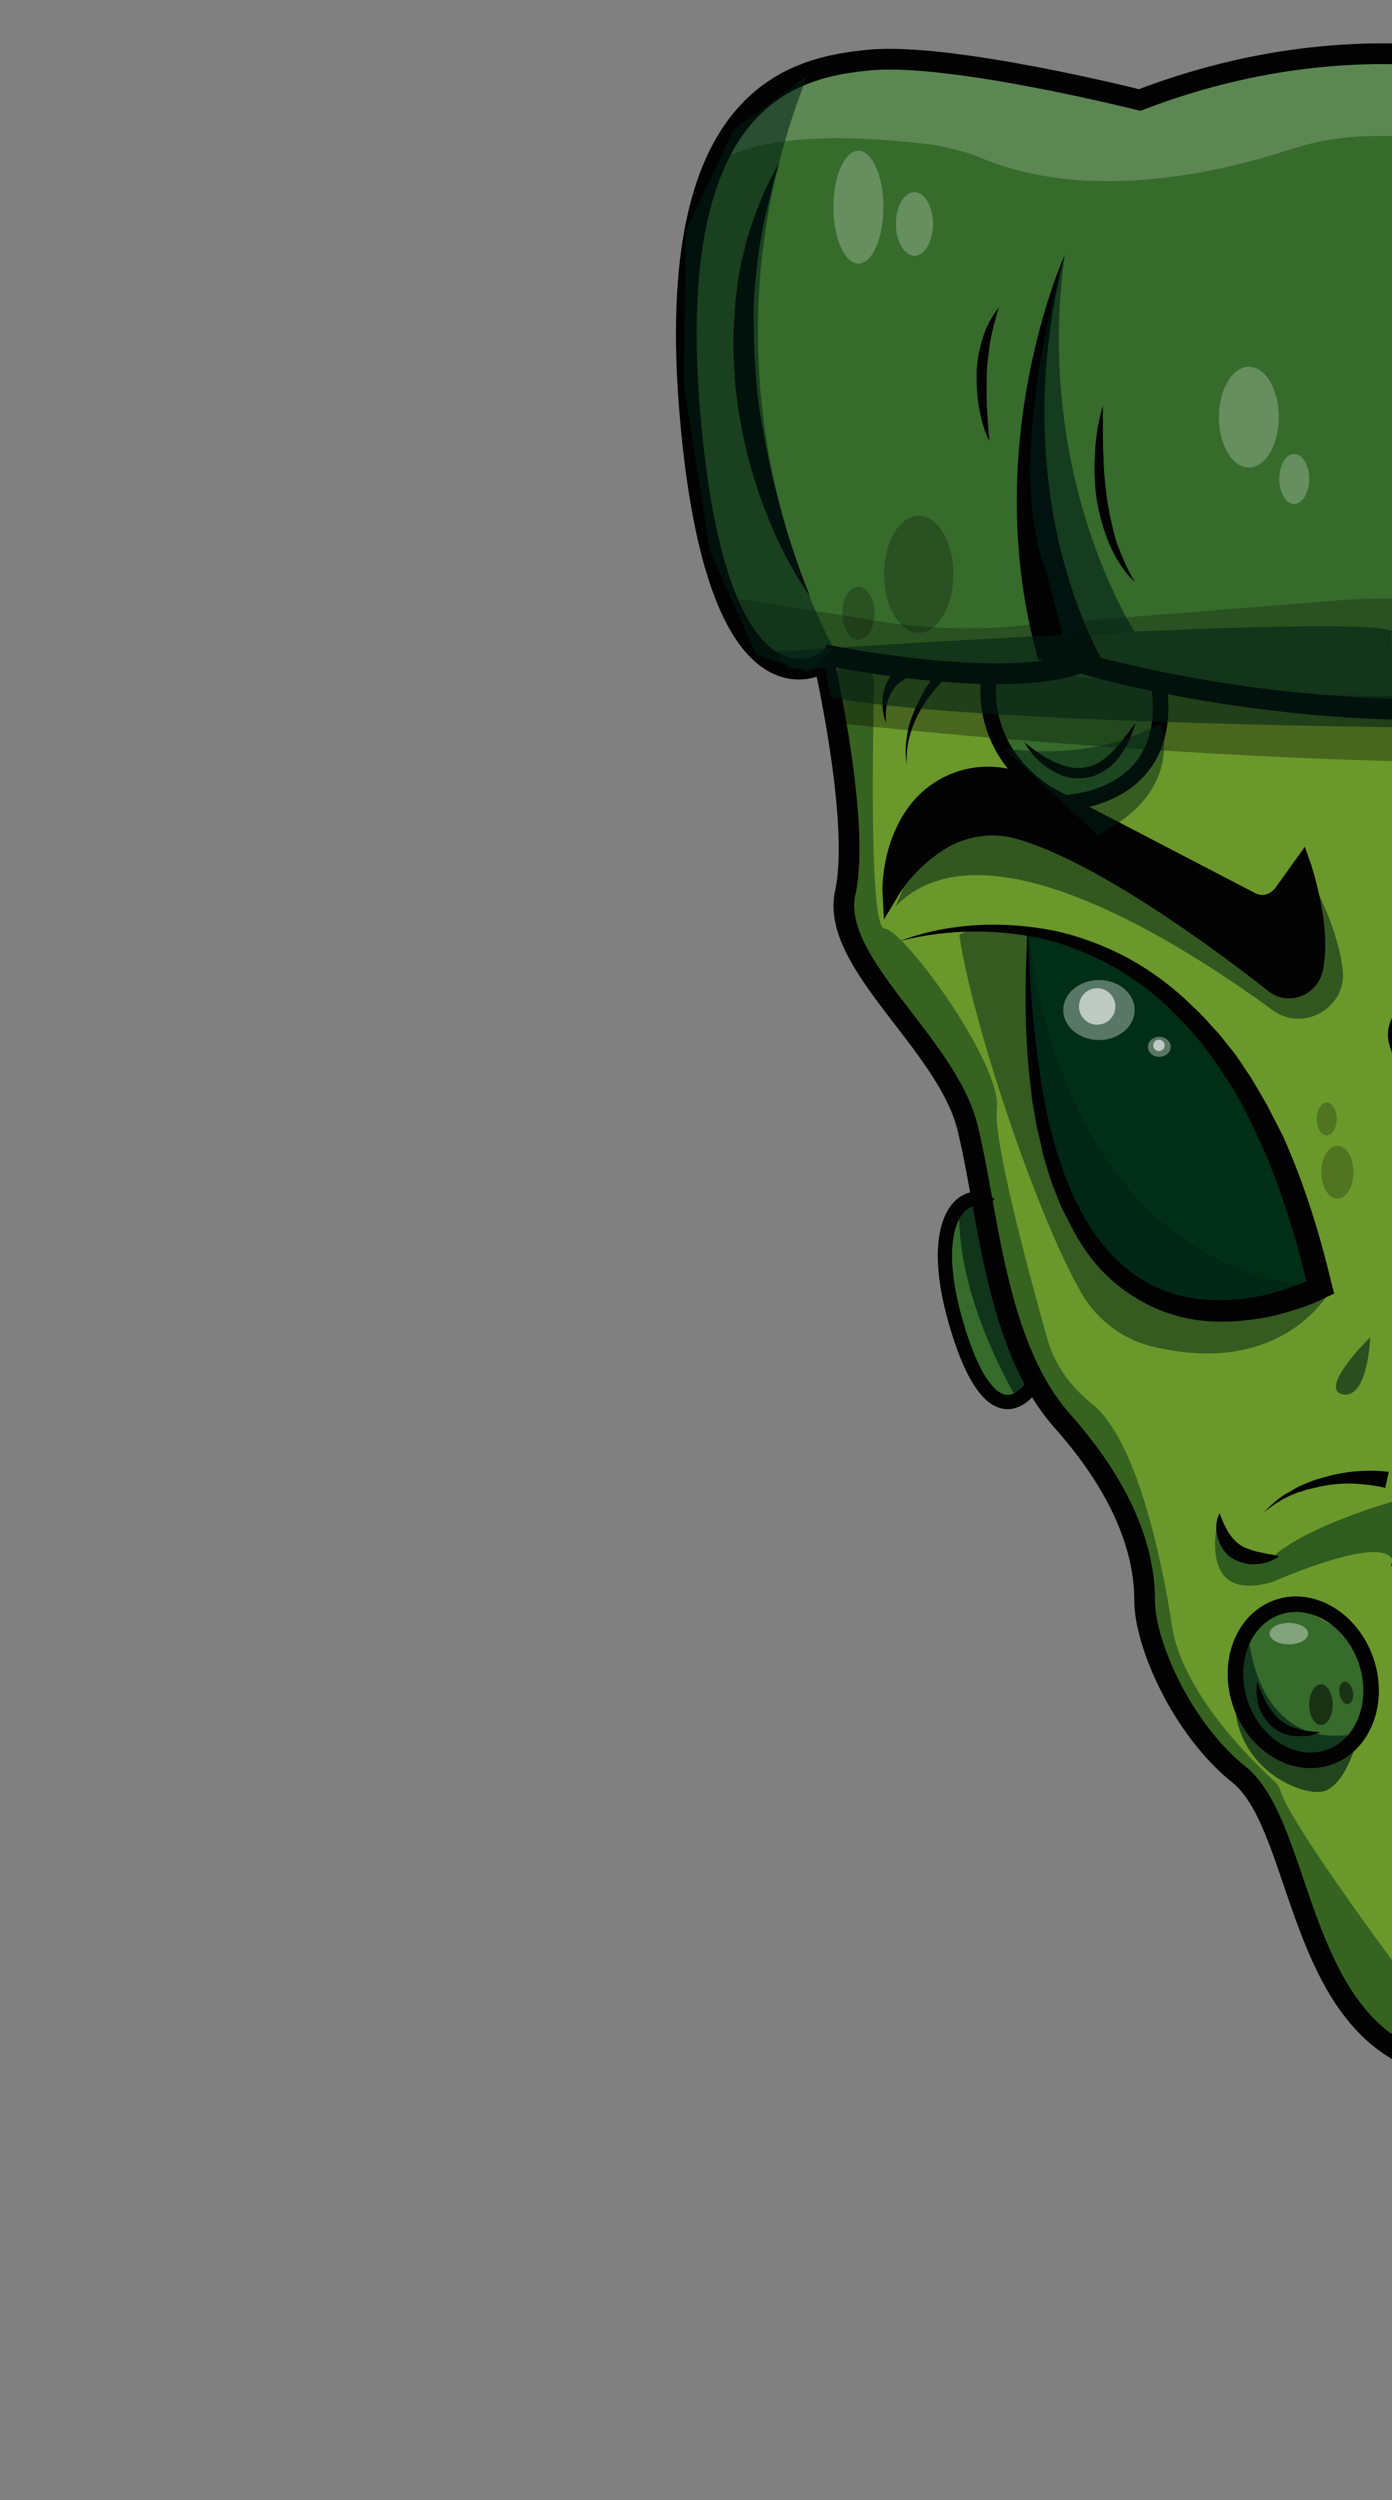 <?xml version="1.0" encoding="utf-8"?>
<!-- Generator: Adobe Illustrator 24.1.1, SVG Export Plug-In . SVG Version: 6.00 Build 0)  -->
<svg version="1.1" id="Capa_1" xmlns="http://www.w3.org/2000/svg" xmlns:xlink="http://www.w3.org/1999/xlink" x="0px" y="0px"
	 viewBox="0 0 390 700" style="enable-background:new 0 0 390 700;" xml:space="preserve">
<rect x="0" y="0" width="390" height="700" fill="#808080" stroke="none"/>
<style type="text/css">
	.Sombra_x0020_paralela{fill:none;}
	.Resplandor_x0020_externo_x0020_5_x0020_pt_x002E_{fill:none;}
	.Neón_x0020_azul{fill:none;stroke:#8AACDA;stroke-width:7;stroke-linecap:round;stroke-linejoin:round;}
	.Resalte_x0020_cromado{fill:url(#SVGID_1_);stroke:#FFFFFF;stroke-width:0.363;stroke-miterlimit:1;}
	.A_x0020_todo_x0020_ritmo_GS{fill:#FFDD00;}
	.Alyssa_GS{fill:#A6D0E4;}
	.st0{fill:#6B982B;}
	.st1{fill:#366B2B;}
	.st2{fill:#002E16;}
	.st3{opacity:0.49;fill:#002E16;enable-background:new    ;}
	.st4{opacity:0.56;fill:#002E16;enable-background:new    ;}
	.st5{opacity:0.5;fill:#001F16;enable-background:new    ;}
	.st6{opacity:0.53;fill:#001F16;enable-background:new    ;}
	.st7{opacity:0.68;fill:#001F16;enable-background:new    ;}
	.st8{opacity:0.71;fill:#001F16;enable-background:new    ;}
	.st9{fill:#FFB400;}
	.st10{fill:#751E1E;}
	.st11{fill:#407710;}
	.st12{fill:#B11A00;}
	.st13{fill:#FFFFFF;}
	.st14{opacity:0.24;fill:#FFFFFF;enable-background:new    ;}
	.st15{opacity:0.74;fill:#430000;enable-background:new    ;}
	.st16{fill:#430000;}
	.st17{fill:#606060;}
	.st18{opacity:0.33;enable-background:new    ;}
	.st19{opacity:0.44;fill:#6A0000;enable-background:new    ;}
	.st20{opacity:0.35;fill:#FFFFFF;enable-background:new    ;}
	.st21{opacity:0.61;fill:#FFFFFF;enable-background:new    ;}
	.st22{opacity:0.19;fill:#FFFFFF;enable-background:new    ;}
	.st23{opacity:0.24;enable-background:new    ;}
	.st24{opacity:0.26;enable-background:new    ;}
	.st25{opacity:0.28;enable-background:new    ;}
	.st26{opacity:0.39;fill:#6A0000;enable-background:new    ;}
	.st27{opacity:0.42;fill:#6A0000;enable-background:new    ;}
	.st28{opacity:0.47;fill:#6A0000;enable-background:new    ;}
	.st29{opacity:0.43;fill:#6A0000;enable-background:new    ;}
	.st30{opacity:0.42;enable-background:new    ;}
	.st31{opacity:0.25;enable-background:new    ;}
	.st32{opacity:0.35;fill:#6A0000;enable-background:new    ;}
	.st33{opacity:0.44;}
	.st34{fill:#6A0000;}
	.st35{fill:#520000;}
	.st36{fill:#020202;}
	.st37{fill:none;stroke:#020202;stroke-width:2.902;stroke-miterlimit:10;}
	.st38{fill:none;stroke:#020202;stroke-width:5.804;stroke-miterlimit:10;}
	.st39{fill:none;stroke:#020202;stroke-width:4.353;stroke-miterlimit:9.999;}
	.st40{fill:none;stroke:#020202;stroke-width:4.353;stroke-miterlimit:10;}
	.st41{fill:none;stroke:#020202;stroke-width:3.995;stroke-miterlimit:10;}
	.st42{fill:#020202;stroke:#020202;stroke-width:4.503;stroke-miterlimit:10;}
	.st43{fill:none;stroke:#020202;stroke-width:4.503;stroke-miterlimit:10;}
	.st44{fill:none;stroke:#020202;stroke-width:4.894;stroke-miterlimit:10;}
	.st45{opacity:0.54;fill:#001F16;enable-background:new    ;}
	.st46{opacity:0.61;fill:#001F16;enable-background:new    ;}
	.st47{opacity:0.49;fill:#001F16;enable-background:new    ;}
	.st48{opacity:0.6;fill:#001F16;enable-background:new    ;}
	.st49{opacity:0.53;enable-background:new    ;}
	.st50{opacity:0.38;fill:#FFFFFF;enable-background:new    ;}
</style>
<linearGradient id="SVGID_1_" gradientUnits="userSpaceOnUse" x1="0" y1="0" x2="6.123234e-17" y2="-1">
	<stop  offset="0" style="stop-color:#656565"/>
	<stop  offset="0.618" style="stop-color:#1B1B1B"/>
	<stop  offset="0.629" style="stop-color:#545454"/>
	<stop  offset="0.983" style="stop-color:#3E3E3E"/>
</linearGradient>
<g id="Capa_1_1_">
	<g>
		<path class="st0" d="M390.3,573.3V171.1H230.8l4.4,38.2c0,0,5.5,36.9,1.2,44.7c-4.4,7.8,29.6,45.9,31.1,51.1
			c1.6,5.2,11.5,34.7,10.9,48.3c-0.4,13.6,13.2,39.6,34.5,66.7c0,0,9.7,26,9.9,40.3c0,14.4,31.2,44.1,31.2,44.1l21.2,52.7
			L390.3,573.3z"/>
		<path class="st1" d="M392.2,15.1c0,0-47.5,1.3-72.8,12.9c-25.4,11.6-1.3-1.6-1.3-1.6S244.3,9,227,20.2s-30.8,13.2-34.7,67.8
			c-3.9,54.4,13.3,90.7,26.8,98.8l19.4-2c0,0,51.8,8.6,64.1,0.9l25.2,5.9l42.1,5.8l24.7,2.5"/>
		<polyline class="st1" points="274.9,190.8 302.5,182.5 325.1,191 325.1,209.2 310.8,221.6 297.8,224.6 281.2,209.5 		"/>
		<path class="st1" d="M289.9,387c0,0-11.9-36.1-14.8-51.4c0,0-14.7,2.6-10,21.5C269.7,376.1,277.2,403.8,289.9,387z"/>
		<polyline class="st1" points="361.1,491.9 372.1,492.2 380.7,485.4 383.9,471.3 379,458.3 361.1,448.2 352.3,453.8 346.3,466.4 
			348.9,480.5 		"/>
		<path class="st2" d="M369.1,361.5c0,0-24.8,13.3-51.2-0.7s-31.8-92-29.9-100.7c0,0,41.6,5.5,64.1,53.8S369.1,361.5,369.1,361.5z"
			/>
		<path class="st1" d="M293.2,22.2c0,0-5.5,28.4-3.3,28.4s47.5,3.2,47.5,3.2l-8.6-31.6L318,26.6"/>
		<path class="st3" d="M390.3,549.2c0,0-28.7-38.5-31.6-47.9c-0.3-1-0.9-1.9-1.7-2.6c-5.7-5.2-26-24.8-28.7-43.8
			c-2.8-18.6-10-52.1-22.3-61.8c-5.8-4.6-10.4-10.7-12.5-18c-5.8-20.6-15.2-55.9-14.2-64.6c1.5-12.6-26.3-50.5-31.5-50.5
			c-4.2-0.1-3.3-51.1-2.9-68.5c0.1-3.2-2.5-5.8-5.7-5.9l0,0c-3.5-0.1-6.2,2.9-5.9,6.4l4.1,35.7c0,0.3,0,0.4,0,0.7l-0.3,29.9
			c0,1.2,0.3,2.3,1,3.2l29.7,44.7c0.4,0.6,0.7,1.3,0.9,2l8.3,38l9.7,35.7c0.1,0.7,0.4,1.3,0.9,1.9l21.5,30.5
			c0.1,0.3,0.3,0.4,0.4,0.7l7.4,14.4c0.3,0.6,0.4,1,0.6,1.6l5.4,29c0,0.3,0.1,0.6,0.1,0.9l5.5,16.3c0.3,0.7,0.6,1.3,1.2,1.9
			l13.2,15.4l10.7,11.3c0.6,0.6,1,1.2,1.2,1.9l11,28.9c0,0.1,0.1,0.3,0.3,0.6l11.9,23.9c0.3,0.6,0.7,1.2,1.2,1.6l11.2,10.7"/>
		<path class="st4" d="M390,420.5c0,0-23.9,6.7-33.5,15.5c-9.4,8.7-14.8-12.3-14.8-12.3s-7.7,25.8,14.9,19.2c0,0,31.2-13.9,33.7-5.8
			"/>
		<path class="st5" d="M322.8,377c37.3,9,50.1-16,50.1-16c-79.1-5.7-84.7-101-84.7-101c-19.4-0.3-19.4,1.9-19.4,1.9
			c3.5,24.1,21.3,77.1,33.4,98.7l0,0C306.3,368.7,313.8,374.8,322.8,377z"/>
		<path class="st6" d="M364.9,241.9c0,0,9.6,15.1,11.3,29.7c1.2,10.6-11.2,17.6-19.7,11.2c-25.2-18.4-81.1-54.4-105.6-29l10.3-23.9
			l46.3,3.8l50.9,31.9l6.7-10"/>
		<path class="st7" d="M349.9,458.5c0,0,2,32.6,30.8,26.8c0,0-2.8,13.5-9.4,16.1S335.4,491.8,349.9,458.5z"/>
		<path class="st8" d="M284.9,391.5c0,0-17.3-28-16.1-53.7l6.2-3c0,0,10.7,46.1,14.9,52.1"/>
		<path class="st9" d="M390.3,571V198.7c0,0,75.7,0.1,90.4-12.6c0,0,49.3,1.7,58.9-9.3c0,0,6.4,35.8-9,53.1s-2.2,37.3-2.2,37.3
			L495.3,321l-19.2,55.7l-0.1,22.6l-4.9,12.3l-33.4,50.2l-3.3,18.4l1.6,7.3l-5.5,19.9l-18.9,36.7L388.4,572"/>
		<path class="st10" d="M390.3,15.1v184.7c0,0,89.4,3.5,90.4-23.1c0,0-8.1,9.7,7.7,9.3c15.8-0.4,60.8-10.4,60.8-10.4l16.5-11.8
			c0,0,34.1-34.7,9.6-122.9c0,0-10.6-50.4-100.4-22.1l-26.7,7.5C448.3,26.6,406.8,12,390.3,15.1z"/>
		<polyline class="st11" points="401.9,506.4 411.9,506.4 421.5,470.9 411.9,470.9 		"/>
		<polyline class="st11" points="409.3,377.3 415.7,371.5 406.2,351.2 399.7,355.5 		"/>
		<path class="st12" d="M439.6,458.1c0,0,23.2,12.8,34.4-21.8c11.2-34.7-20.6-22.5-20.6-22.5s-12.5,9.6-14.4,16.5
			C436.9,437.1,434.2,449.5,439.6,458.1z"/>
		<path class="st12" d="M460.4,267.1l43.1-11.5c0,0-10.6-13.9-26.3-11.5"/>
		<path class="st12" d="M476.3,247.1c0,0-18,7.1-20,30.2"/>
		<path class="st13" d="M421.5,353.2c0,0,15.4,29.9,35.3,28.9s39.9-57,39.9-57l17.7-71.1l-74.7,20.5L421.5,353.2z"/>
		<path class="st13" d="M390.3,403.3c0,0,26-3.2,38-10c0,0-5.4,37.4-38,43.8"/>
		<ellipse class="st14" cx="515.9" cy="33.1" rx="11" ry="9.1"/>
		<path class="st15" d="M497.8,183.7c0,0,0.3-95-28.3-110.4c0,0,30.8,84,5.1,113.8"/>
		<path class="st16" d="M539.3,174.6c0,0,61.2-89.7,2.9-164.4c0,0,26.1,8.9,33.2,30.6c7.1,21.8,16.5,62.8,5.5,90
			c-11,27.1-21.6,35.4-25.2,41.5"/>
		<path class="st16" d="M390,176.7c0,0,117.5,14.5,145.5,0c0,0-38.7,15.4-60.8,10.4c-22.1-4.9,0,0,0,0l-24.2,7.4l-60.1,3.8"/>
		<path class="st17" d="M426.8,396.7"/>
		<path class="st18" d="M390.3,415.2c0,0,23.7,2.8,35.1-11c0,0-4.6,31.1-35.1,33.1"/>
		<path class="st19" d="M394.6,247.7c0,0-10.9,31.3,5.1,39.2s59.6-56,81-50.2c21.3,5.8,35.3,17,35.3,17s-16.7-39.9-39.6-28.9
			c-22.9,11.2-67.8,41.1-67.8,41.1"/>
		<ellipse class="st20" cx="307.9" cy="282.8" rx="10" ry="8.4"/>
		<circle class="st21" cx="307.4" cy="281.8" r="5.1"/>
		<ellipse class="st20" cx="324.8" cy="293.1" rx="3.2" ry="2.8"/>
		<circle class="st21" cx="324.7" cy="292.7" r="1.6"/>
		<path class="st22" d="M200.3,45.7c0,0,16-27.1,36.6-27.9c20.6-0.7,82.3,10.3,82.3,10.3S377.8,0,448.3,26.6c0,0,67-20.9,82.6-17.3
			c15.5,3.6,31.5,6.2,38.9,22.3c0,0-38-3.9-66.3,4.1c0,0-52.2,15.8-91.1,4.9c-6.4-1.7-13.1-2.5-19.7-2.5h-7.5
			c-8.3,0-16.4,1.3-24.2,3.9c-17.8,5.8-55.1,15.1-86,2.3c-4.5-1.9-9.1-3-13.9-3.8C245.6,38.6,215.4,36,200.3,45.7z"/>
		<path class="st23" d="M202.5,166.9c0,0,8.7,26.7,30,18.4s8,14.8,70.1,0.3c0,0,113.9,31.2,178,0.4c0,0,51.7,0.6,60.4-9.3
			c0,0,17.7-4.5,24.7-9.9L518,174c-12.5,1.9-25.1,2.2-37.7,1.2l-78.4-7c-9-0.7-18-0.9-26.8-0.1l-91.4,7.3c-12.6,1-25.2,0.6-37.7-1.5
			L202.5,166.9z"/>
		<path class="st18" d="M234.1,202.4c0,0,244.9,27.4,306.8-3.8l0.1-22.1c0,0-97.7,18.3-152.5,18.3c-54.9,0.1-95.3-8.7-156-9.7"/>
		<path class="st19" d="M390.3,313.6c0,0,26.8,83.9,85.8,79.7l0.1-16.5c0,0-18.6,16.4-43.5-4.5l-42.4-81.8"/>
		<path class="st24" d="M441.9,424.9c0,0-5.5,40.6,29.2,12.2c0,0-2.2,23.7-29.2,23.7C441.9,460.7,431.1,450.9,441.9,424.9z"/>
		<polyline class="st25" points="464.3,258.1 495,251.9 503.5,255.7 460.4,267.1 		"/>
		<path class="st19" d="M390.3,549.2c0,0,41.4-42.2,42.8-83.9l2.9,22.2c0,0-12.3,57.9-45.7,83.4"/>
		<path class="st26" d="M457,410.8c0,0,10.9-9.3,10.9-28.7l8.3-5.4c0,0-0.3,26.1-5.1,34.2"/>
		<path class="st27" d="M522.3,251.9c0,0,25.2-54.4,18.9-75.2c0,0-16.4,9.1-19.4,6.5c-3-2.6,5.2,27.9-10,72.3"/>
		<path class="st27" d="M390.3,437.1c0,0,28.9-0.4,38-43.8c0,0,4.8,51.1-38,67.5"/>
		<polygon class="st28" points="417.1,371.5 418.6,377.3 407.7,386 403.8,378 394.6,357.8 399.7,354.1 409,376.7 		"/>
		<polygon class="st29" points="400.4,506.4 398.4,514.1 413.2,512.4 426.8,469.3 421.9,469.3 413.2,506.4 		"/>
		<ellipse class="st18" cx="522.3" cy="156.9" rx="9.6" ry="14.9"/>
		<circle class="st18" cx="535.5" cy="136.5" r="5.7"/>
		<ellipse class="st22" cx="420.6" cy="73.4" rx="15.4" ry="19.6"/>
		<ellipse class="st22" cx="444.7" cy="89.2" rx="5.7" ry="9.4"/>
		<ellipse class="st30" cx="420.5" cy="182.5" rx="12.8" ry="15.7"/>
		<ellipse class="st31" cx="405.7" cy="154.3" rx="5.9" ry="11.9"/>
		<path class="st32" d="M390.3,198.7v4.9c0,0,72.7,8.4,150.9-15.2v-11.6"/>
		<g class="st33">
			<path class="st34" d="M428.3,442.9c0.6,1.9,0.9,3.8,1.2,5.7c0.1,1.9,0.1,3.8,0,5.7c-0.3,1.9-0.6,3.8-1.6,5.8
				c-0.3,0.4-0.6,1-1.3,1.5c-0.1,0.1-0.4,0.1-0.6,0.3c-0.1,0-0.4,0-0.6,0c-0.4,0-0.7-0.1-1-0.4c-1-0.7-1.3-1.7-1.6-2.6
				c0.7,0.6,1.6,1.3,2.2,1.5c0.3,0,0.4,0,0.4-0.1c0.1-0.1,0.3-0.4,0.3-0.9c0.4-1.5,0.6-3.3,0.7-5.1s0.4-3.6,0.7-5.4
				C427.4,446.5,427.7,444.6,428.3,442.9z"/>
		</g>
		<g class="st33">
			<path class="st34" d="M422.8,454.9c0.6,1.9,0.7,3.8,0.6,5.7c-0.1,1-0.3,1.9-0.9,2.9c-0.1,0.3-0.3,0.4-0.6,0.7s-0.9,0.1-1.2,0
				c-0.4-0.4-0.6-0.9-0.7-1.3c0.4,0.3,0.7,0.6,1.2,0.7c0.1,0,0.1,0,0.1-0.1c0-0.1,0.1-0.3,0.1-0.4c0.1-0.7,0.3-1.6,0.4-2.6
				C422.2,458.7,422.3,456.8,422.8,454.9z"/>
		</g>
		<g class="st33">
			<path class="st34" d="M424.7,212.7c0.7,2.6,1,5.4,1.2,8s0.1,5.4-0.1,8.1s-0.7,5.4-2.2,8.1c-0.3,0.6-0.9,1.3-1.6,1.9
				c-0.3,0.1-0.4,0.3-0.7,0.3c-0.3,0-0.6,0-0.7,0.1c-0.4,0-1-0.1-1.3-0.4c-1.3-1-1.9-2.3-2.3-3.5c1,0.9,2,1.9,3,2.2
				c0.6,0.1,0.7,0.1,1-0.1c0.3-0.3,0.6-0.7,0.7-1.3c0.7-2.2,1-4.8,1.3-7.4C423.4,223.3,423.7,218,424.7,212.7z"/>
		</g>
		<g class="st33">
			<path class="st34" d="M416.8,230c0.6,1.3,0.9,2.6,1.2,4.1c0.1,1.3,0.1,2.8,0,4.1c-0.1,1.5-0.4,2.8-1.3,4.2c-0.1,0.3-0.6,0.7-1,1
				c-0.3,0.1-0.6,0.3-1,0.3c-0.3,0-0.6-0.1-0.9-0.3c-0.7-0.7-0.9-1.3-1-2c0.6,0.3,1.2,0.7,1.7,0.9c0.3,0,0.1-0.1,0-0.1
				c0-0.1,0-0.3,0.1-0.6c0.1-1,0.3-2.3,0.4-3.5c0.1-1.3,0.3-2.6,0.6-3.8C416,232.6,416.3,231.3,416.8,230z"/>
		</g>
		<g>
			<path class="st35" d="M550,43.7c2.9,5.7,4.6,11.8,5.8,18c1.2,6.2,1.7,12.6,1.6,18.9c-0.1,6.4-0.6,12.6-1.9,18.9
				c-0.6,3-1.5,6.1-2.3,9.1c-0.9,3-2,5.9-3.3,8.9c0-3.2,0.3-6.2,0.4-9.4c0.1-3,0.4-6.2,0.6-9.3c0.4-6.1,0.4-12.2,0.6-18.3
				c0-6.1-0.1-12.2-0.3-18.3C551.1,56.2,550.6,49.9,550,43.7z"/>
		</g>
		<path class="st36" d="M491.7,327.7l-15.8,2.5l-4.8-2.5l-5.7,8l-5.9,15.5l-5.1,16.5l-2.2,9.6v5.4c0,0,53.1,7.1,69.1-106.8l24.8-8.6
			l-4.2-19.6L509,258.1c0,0-13.9,61.1-28.3,77.5"/>
		<path class="st36" d="M426.3,359.3c0,0,16.7-57.9,22.3-58.5c5.7-0.6,8.1,0.6,8.1,0.6s12.5,1.6,21.8-39.6l-88.2,22.6
			C390.3,284.4,406.8,334.2,426.3,359.3z"/>
		<path class="st37" d="M452.4,377.3c0,0-20.2-16-25.5-26.1"/>
		<g>
			<path class="st36" d="M444.5,362.9c-2.8-1.5-5.4-3.2-7.8-5.1c-2.5-1.9-4.8-3.9-7-5.9c-2.2-2.2-4.4-4.4-6.2-7
				c-1.9-2.5-3.6-5.1-4.5-8.1c1.9,2.5,4.1,4.5,6.2,6.7c2.2,2.2,4.4,4.2,6.5,6.4C436,354.1,440.5,358.3,444.5,362.9z"/>
		</g>
		<line class="st37" x1="471" y1="271.5" x2="514.2" y2="260"/>
		<g>
			<path class="st36" d="M490.3,271.5c2.9-1.2,5.7-2,8.6-2.9c2.9-0.9,5.8-1.6,8.7-2.3c2.9-0.7,5.9-1.3,8.9-1.9c3-0.6,5.9-1,9-1.3
				c-2.9,1.2-5.7,2-8.6,3c-2.9,0.9-5.8,1.6-8.7,2.3c-2.9,0.7-5.9,1.3-8.9,1.9C496.2,270.8,493.3,271.2,490.3,271.5z"/>
		</g>
		<g>
			<path class="st36" d="M352.3,470.9c0.7,2.2,1.6,4.1,2.5,5.9c1,1.7,2.2,3.3,3.6,4.6c1.5,1.2,3.2,2.2,5.2,2.6l0.7,0.3l0.7,0.1
				l1.6,0.3c1,0.1,2.2,0.1,3.3,0.3c-1,0.4-2.2,0.9-3.2,1l-1.7,0.1c-0.3,0-0.6,0-0.9,0h-0.9c-2.3,0-4.8-1-6.7-2.6
				c-1.9-1.6-3.2-3.8-3.9-5.9C352.1,475.5,351.8,473.1,352.3,470.9z"/>
		</g>
		<g>
			<path class="st36" d="M441.9,447.2c1.3,2.2,2.9,4.2,4.8,4.9c1.9,0.7,4.1,0.1,6.1-0.7c2-1,4.1-2.5,5.9-3.9c1.9-1.5,3.9-3,5.9-4.6
				c-1.2,2.3-2.6,4.4-4.5,6.2c-1.7,1.9-3.8,3.6-6.2,4.8c-1.3,0.6-2.6,1-4.1,1.2c-1.5,0.1-3-0.1-4.4-1c-1.3-0.7-2.2-1.9-2.8-3
				C442.4,449.7,441.9,448.5,441.9,447.2z"/>
		</g>
		<g>
			<path class="st36" d="M287,207.8c2.6,2.2,5.4,4.1,8.3,5.5c2.9,1.3,5.9,2.2,8.9,1.5c2.9-0.4,5.5-2.3,7.7-4.6
				c2.3-2.3,4.2-5.1,6.2-7.8c-0.9,3.3-2.3,6.5-4.4,9.3c-1,1.5-2.3,2.8-3.8,3.8c-1.5,1-3.3,1.9-5.1,2.2c-1.9,0.3-3.8,0.3-5.7-0.1
				c-1.7-0.4-3.5-1.3-4.9-2.2C291,213.5,288.7,210.8,287,207.8z"/>
		</g>
		<path class="st38" d="M390.3,573.3c0,0,44.8-51.2,45.7-92.3c0,0-4.6-24.4,9.6-20.2c14.9,4.4,39.8-25,25.5-49.8
			c0,0,8.6-7.7,5.1-34.2c0,0,44.4-44.4,45.3-100.8l24.8-8.6l-4.2-19.6l-19.6,4.2c0,0,5.1-19.6,12.8-29c7.7-9.4,5.9-46.1,5.9-46.1
			s40.2,4.2,43.5-81.3c3.3-85.6-53.8-86.3-53.8-86.3s-20.2-1.7-82.6,17.1c0,0-55.4-26.6-129,1.6c0,0-52.7-13.3-75.6-11.2
			c-21,2-58,9.4-50.4,99.1s37.6,69.5,37.6,69.5s10.3,45,5.9,64.6c-4.2,19.6,28.2,41.9,34.2,65.4c5.9,23.5,7.7,61.1,26.6,82.4
			c18.9,21.3,23.1,38.5,23.1,50.4c0,11.9,10.3,35.8,26.6,48.8C363.3,510.1,363.4,556.2,390.3,573.3z"/>
		<path class="st38" d="M230.9,183.3c0,0,49.6,10.3,71.8,2.3c0,0,97.4,29.5,182.8,0c0,0,29.7,3.6,54.1-8.9"/>
		<path class="st38" d="M476.2,376.7c0,0-27.3,24.8-56.4-26.6c-18-31.6-25-49.3-27.7-58.2c-1.3-4.1,1.2-8.4,5.4-9.4l124.9-30.8"/>
		<g>
			<path class="st36" d="M390.7,432.9c0.3,0,1,0.1,1.5,0.1c0.6,0,1.2,0,1.7,0c0.6,0,1.2-0.1,1.7-0.1s1.2-0.1,1.7-0.3l1.7-0.4
				l1.7-0.6c1.2-0.3,2.2-0.9,3.3-1.3c4.4-2.2,8.1-5.4,11.3-9.3l1.2-1.5c0.4-0.4,0.7-1,1.2-1.6l2-3.2c0.7-1,1.2-2.2,1.7-3.3
				c0.6-1.2,1.2-2.3,1.7-3.5c0.9-2.5,1.9-4.8,2.8-7.3l2.2-7.4l-1.5,7.7c-0.6,2.5-1.5,5.1-2.2,7.5c-0.4,1.2-1,2.5-1.5,3.6
				c-0.6,1.2-0.9,2.5-1.6,3.6l-1.9,3.5c-0.3,0.6-0.6,1.2-1,1.7l-1.2,1.6c-3,4.4-6.8,8.4-11.6,11.3c-1.2,0.7-2.3,1.5-3.6,1.9l-1.7,1
				l-2,0.6c-0.7,0.3-1.3,0.4-2,0.6c-0.7,0.1-1.5,0.3-2,0.4c-0.7,0.1-1.5,0.1-2.2,0.3c-0.7,0-1.5,0.1-2.3,0L390.7,432.9z"/>
		</g>
		<g>
			<path class="st36" d="M390.1,400.4c3.6,0,7.4-0.3,11.2-0.7s7.4-0.9,11.2-1.6c3.6-0.7,7.4-1.6,10.9-2.8c3.5-1.2,7-2.8,10.2-4.8
				c-2.9,2.5-6.2,4.5-9.6,6.2c-3.5,1.7-7.1,3-10.7,4.2c-3.6,1.2-7.4,2.2-11.2,3c-3.8,0.9-7.5,1.6-11.5,2.2L390.1,400.4z"/>
		</g>
		<g>
			<path class="st36" d="M425.4,382.6c2.2-1.5,4.8-2.2,7.5-2.2s5.8,0.9,8,3.2c1,1.2,1.9,2.6,2.2,3.9c0.4,1.5,0.6,2.9,0.4,4.2
				c-0.1,2.8-1,5.2-2.5,7.4c-0.3-2.6-0.4-5.1-0.9-7.3c-0.4-2.2-1.2-4.1-2.5-5.4c-1.2-1.3-3-2.2-5.2-2.8
				C430.3,383.4,428,383.1,425.4,382.6z"/>
		</g>
		<polygon class="st37" points="411.9,506.4 421.5,470.9 411.9,470.9 401.9,506.4 		"/>
		<polygon class="st37" points="406.2,351.2 415.7,371.5 409.3,377.3 399.7,355.5 		"/>
		<g>
			<path class="st36" d="M510.1,183.6c0.3,0.1,0.3,0.3,0.4,0.3c0.1,0.1,0.1,0.1,0.3,0.3c0.1,0.1,0.3,0.3,0.4,0.4
				c0.3,0.3,0.4,0.7,0.6,1c0.4,0.6,0.7,1.3,0.9,1.9c0.6,1.3,0.9,2.6,1.2,3.9c0.6,2.6,0.7,5.1,0.9,7.7c0.1,2.5,0.1,5.1,0,7.5
				c-0.1,2.5-0.3,4.9-0.6,7.4c-0.1-2.5-0.3-4.9-0.6-7.4c-0.3-2.5-0.6-4.9-1-7.3s-1-4.8-1.9-7c-0.4-1.2-0.9-2.2-1.5-3.2
				c-0.3-0.4-0.6-0.9-0.9-1.3c-0.1-0.1-0.3-0.4-0.4-0.6c-0.1-0.1-0.1-0.1-0.1-0.1l0,0c0,0,0,0,0.1,0L510.1,183.6z"/>
		</g>
		<g>
			<path class="st36" d="M501.1,184.3c0.3,0.3,0.3,0.3,0.3,0.3c0.1,0.1,0.1,0.1,0.1,0.1c0.1,0.1,0.1,0.3,0.3,0.3
				c0.1,0.3,0.1,0.4,0.3,0.6c0.1,0.3,0.3,0.7,0.4,1c0.1,0.7,0.3,1.3,0.4,1.9c0.3,1.3,0.3,2.5,0.4,3.8c0.1,2.5,0.1,4.9,0.1,7.3
				c-0.6-2.3-1.3-4.6-2.2-6.8c-0.4-1.2-0.9-2.2-1.5-3.2c-0.3-0.4-0.6-1-0.9-1.5c-0.1-0.1-0.3-0.4-0.4-0.6l-0.1-0.1l0,0l0,0
				c0,0,0,0,0.1,0.1L501.1,184.3z"/>
		</g>
		<g>
			<path class="st36" d="M254.7,189.8c-0.1,0-0.4,0.1-0.7,0.1c-0.3,0.1-0.6,0.3-0.7,0.4c-0.4,0.3-1,0.6-1.5,1
				c-0.9,0.7-1.7,1.9-2.3,3c-0.6,1.2-1,2.5-1.2,3.9c-0.1,0.7-0.1,1.5-0.1,2v2.2l-0.6-2c-0.1-0.7-0.3-1.5-0.3-2.2
				c-0.1-1.5-0.1-3,0.3-4.5c0.3-1.5,1-3,1.9-4.4c0.4-0.7,1-1.3,1.6-1.9c0.7-0.6,1.2-1.2,2.2-1.6L254.7,189.8z"/>
		</g>
		<g>
			<path class="st36" d="M265.8,189.1c-1.7,1.5-3.3,3.2-4.8,5.1c-1.5,1.9-2.8,3.9-3.8,5.9c-1.2,2.2-1.9,4.4-2.5,6.7
				c-0.6,2.3-0.7,4.8-0.7,7.3c-0.3-2.5-0.4-4.9,0-7.3c0.3-2.5,0.9-4.8,1.9-7.1c0.9-2.3,2-4.5,3.3-6.7s2.8-4.1,4.6-5.9L265.8,189.1z"
				/>
		</g>
		<g>
			<path class="st36" d="M252,263.5c13.6-5.1,28.9-5.8,43.4-2.9c7.3,1.6,14.2,4.2,20.9,7.8c6.5,3.6,12.5,8.1,17.8,13.3l2,1.9
				c0.6,0.7,1.3,1.3,1.9,2c1.2,1.5,2.6,2.8,3.8,4.2l3.5,4.4c1.2,1.5,2.2,3,3.2,4.6c2.2,3,3.9,6.2,5.8,9.4c1,1.6,1.7,3.3,2.6,4.9
				l2.5,4.9c6.1,13.5,10.4,27.6,13.8,41.9l0.6,2.3l-2.2,1c-1.7,0.9-3.3,1.6-4.9,2.2c-1.6,0.6-3.3,1.2-5.1,1.7
				c-3.3,1-6.8,1.9-10.4,2.3c-7.1,1-14.5,1-21.5-1c-7-1.9-13.6-5.7-18.9-10.6c-5.4-4.9-9.1-11-12.2-17.4l-1.2-2.3l-1-2.5
				c-0.6-1.6-1.3-3.2-1.9-4.9c-1-3.3-2.2-6.7-2.8-10l-1.2-5.1c-0.3-1.7-0.6-3.3-0.9-5.1c-0.3-1.7-0.6-3.3-0.7-5.1l-0.6-5.1
				c-1.3-13.6-1.2-27.4-0.3-40.9c0.4,13.6,1.2,27.3,3.3,40.6l0.7,5.1c0.3,1.6,0.7,3.3,1,4.9c0.3,1.6,0.7,3.3,1,4.9l1.3,4.8
				c0.4,1.6,0.9,3.2,1.5,4.8l1.6,4.8c0.6,1.6,1.3,3,1.9,4.6l1,2.3l1.2,2.2c3,5.8,6.8,11.2,11.6,15.5s10.4,7.4,16.7,8.9
				c12.3,3,26.1,0.4,37.4-5.1l-1.6,3.5c-3.2-13.9-7.4-27.7-13.2-40.8l-2.3-4.8c-0.7-1.6-1.5-3.2-2.3-4.8c-1.7-3-3.3-6.2-5.4-9.1
				c-3.8-6.1-8.1-11.6-13.1-16.7c-9.7-10.2-22.2-17.8-36-21.6C281,260,266.1,259.9,252,263.5z"/>
		</g>
		<g>
			<path class="st36" d="M388.1,416.6c-2.6-0.7-5.8-1-8.7-1.2c-3-0.1-5.9,0.1-9,0.7c-1.5,0.3-2.9,0.7-4.4,1
				c-0.7,0.3-1.5,0.6-2.2,0.7l-1,0.4l-1,0.4c-2.8,1.2-5.4,3-7.8,4.9c2.2-2.2,4.5-4.4,7.3-5.8l1-0.6l1-0.6c0.7-0.3,1.5-0.7,2.2-1
				c1.5-0.6,2.9-1.2,4.5-1.6c3-0.9,6.2-1.6,9.4-1.9c3.2-0.3,6.4-0.3,9.7,0.1L388.1,416.6z"/>
		</g>
		<g>
			<path class="st36" d="M341.7,423.7c0.7,2,1.6,3.9,2.5,5.4c1,1.5,2,2.6,3.3,3.5c1.3,0.9,2.9,1.3,4.8,1.9c0.9,0.1,1.9,0.4,2.9,0.6
				c1,0.1,2,0.3,3.2,0.7c-0.9,0.6-1.9,1-2.9,1.5c-1,0.3-2.2,0.6-3.3,0.7c-2.3,0.1-4.6-0.3-6.8-1.6c-2.2-1.3-3.6-3.6-4.2-5.8
				C340.5,428.1,340.6,425.7,341.7,423.7z"/>
		</g>
		
			<ellipse transform="matrix(0.947 -0.321 0.321 0.947 -131.802 141.866)" class="st39" cx="365" cy="471.3" rx="18.6" ry="22.2"/>
		<path class="st40" d="M277.4,187.8c0,0-5.8,23.4,20.5,37s0,0,0,0s31.9-0.4,26.7-33.8"/>
		<path class="st40" d="M460.4,267.1c0,0,7-22.5,20.3-22.9c13.3-0.4,22.8,11.5,22.8,11.5"/>
		<path class="st41" d="M289.9,387c0,0-10.7,19.2-21.2-13.8s2.5-41.4,8.6-36"/>
		<path class="st42" d="M398.8,239c0,0-5.9,16.7-3.6,29c1,5.7,7.4,8.3,11.8,4.8c14.2-11.2,48.8-36.9,71.7-43.1
			c7.4-2,15.4-0.7,21.9,3.5c4.5,2.9,9.7,7.4,13.6,13.9c0,0,0.6-11-5.7-21c-7.3-11.6-21.6-15.2-33.2-9.3l-62.3,32.4
			c-2.9,1.5-6.2,0.6-8.3-2L398.8,239z"/>
		<path class="st42" d="M364.9,241.9c0,0,5.9,16.7,3.6,29c-1,5.7-7.4,8.3-11.8,4.8c-14.2-11.2-48.8-36.9-71.7-43.1
			c-7.4-2-15.4-0.7-21.9,3.5c-4.5,2.9-9.7,7.4-13.6,13.9c0,0-0.6-11,5.7-21c7.3-11.6,21.6-15.2,33.2-9.3l62.3,32.4
			c2.9,1.5,6.2,0.6,8.3-2L364.9,241.9z"/>
		<path class="st43" d="M452.4,380.2c0,0,12.3-64,23.5-50.1C487.1,344.2,509,258,509,258"/>
		<path class="st44" d="M426.3,359.3c0,0,15.7-68.1,28-58.9c12.3,9.1,24.2-38.5,24.2-38.5"/>
		<path class="st36" d="M485.6,185.6c11.9-61.1-17-112.3-17-112.3c23.9,68.9-2.6,117.5-2.6,117.5"/>
		<g>
			<path class="st36" d="M549.2,156.7c3.9-9.7,7.1-19.6,9.7-29.6c1.3-5.1,2.5-10,3.3-15.1c0.9-5.1,1.7-10.2,2.2-15.2
				c0.4-5.1,0.9-10.3,0.7-15.4c0-5.1-0.3-10.3-0.7-15.4c-1-10.3-3.3-20.3-6.4-30.5c2.6,4.5,4.9,9.3,6.7,14.4c1,2.5,1.6,5.1,2.5,7.5
				c0.3,1.3,0.6,2.6,0.9,3.9c0.3,1.3,0.6,2.6,0.9,3.9c1.2,5.2,1.5,10.6,1.7,16c0.3,5.4,0,10.7-0.4,16c-1,10.6-3.3,21-6.8,31.2
				C559.8,138.4,555.3,148.2,549.2,156.7z"/>
		</g>
		<g>
			<path class="st36" d="M226.9,166.9c-6.1-8.6-10.6-18.3-14.1-28.3c-3.5-10-5.8-20.5-6.8-31.2c-0.4-5.4-0.7-10.7-0.4-16
				c0.3-5.4,0.7-10.7,1.7-16c0.3-1.3,0.4-2.6,0.9-3.9c0.3-1.3,0.6-2.6,0.9-3.9c0.9-2.6,1.5-5.1,2.5-7.5c1.7-5.1,4.1-9.9,6.7-14.4
				c-3,10-5.4,20.2-6.4,30.5c-0.6,5.1-0.9,10.3-0.7,15.4c0,5.1,0.3,10.3,0.7,15.4c0.4,5.1,1.2,10.2,2.2,15.2
				c0.9,5.1,2,10.2,3.3,15.1C219.8,147.3,223,157.2,226.9,166.9z"/>
		</g>
		<g>
			<path class="st36" d="M494,123.3c0-3.2,0-6.4-0.1-9.6c-0.1-3.2-0.3-6.2-0.7-9.3l-0.3-2.3l-0.4-2.3c-0.3-1.6-0.6-3-1-4.5
				c-0.7-3-1.9-5.9-3-9c2.2,2.5,3.9,5.2,5.2,8.3c1.2,3,2,6.2,2.5,9.4c0.4,3.2,0.4,6.5,0.1,9.7C495.9,117.1,495.2,120.3,494,123.3z"
				/>
		</g>
		<g>
			<path class="st36" d="M456.7,166.1c2-3.9,3.2-8,4.1-12c0.9-4.1,1.5-8.3,1.6-12.5l0.1-3.2v-3.2c0.1-2.2-0.1-4.2-0.1-6.4
				c-0.1-2.2-0.3-4.2-0.4-6.4s-0.4-4.2-0.6-6.4c0.7,2,1.3,4.1,2,6.2c0.4,2.2,1,4.2,1.3,6.4c0.6,4.4,0.9,8.7,0.7,13.1
				c-0.3,4.4-1,8.7-2.3,12.9C461.7,158.9,459.8,163,456.7,166.1z"/>
		</g>
		<path class="st36" d="M310.8,188.4c0,0-30.5-46.3-12.5-117c0,0-24.4,53.4-7.4,113.3"/>
		<g>
			<path class="st36" d="M277.2,123.5c-1.5-2.9-2.3-6.1-2.9-9.3c-0.6-3.2-0.7-6.5-0.7-9.7c0.1-3.3,0.7-6.5,1.7-9.7
				c0.9-3.2,2.5-6.1,4.5-8.7c-0.9,3.2-1.7,6.1-2.3,9.1c-0.3,1.6-0.4,3-0.6,4.6l-0.3,2.3l-0.1,2.3c-0.1,3-0.1,6.2,0,9.4
				C276.7,117.1,276.9,120.3,277.2,123.5z"/>
		</g>
		<g>
			<path class="st36" d="M318,163c-3.2-2.9-5.5-6.8-7.3-10.9c-1.7-4.1-2.8-8.4-3.5-12.6c-0.6-4.4-0.7-8.7-0.4-13.1
				c0.1-2.2,0.4-4.4,0.7-6.5c0.4-2.2,0.9-4.2,1.5-6.4c0,2.2,0,4.4,0,6.5s0,4.2,0.1,6.4c0.1,2.2,0.1,4.2,0.3,6.4l0.3,3.2l0.4,3.2
				c0.6,4.2,1.5,8.3,2.6,12.3C314.1,155.3,315.7,159.3,318,163z"/>
		</g>
		<path class="st38" d="M471,410.9c0,0-24.1-2.5-32.1,19.3c-8,21.8,3,30.5,3,30.5"/>
		<path class="st45" d="M220.6,187.2h10.6l1.6,8c34.2,7.1,157.4,8.4,157.4,8.4v-3.9l-0.3-23.1c-12-4.8-172.4,5.8-172.4,5.8"/>
		<path class="st46" d="M317.9,176.9c0,0-28.2-43.1-19.6-105.5c0,0-17.7,57.3-5.1,89l4.6,17.6"/>
		<path class="st45" d="M233.6,181.5c0,0-42.5-72.8-7.3-160.5l-20.8,15.4l-13.3,28.2l-0.6,43l7.3,46.7l12.9,29l15.1,5.1"/>
		<path class="st47" d="M281.2,209.5c0,0,24.4,4.5,44-7.1c0,0,7.1,19.3-17.7,31.3"/>
		<path class="st48" d="M383.9,374.4c0,0-0.6,17.4-7.7,16C369.1,388.9,383.9,374.4,383.9,374.4z"/>
		<ellipse class="st49" cx="450.2" cy="446.1" rx="3.3" ry="5.7"/>
		
			<ellipse transform="matrix(0.983 -0.182 0.182 0.983 -72.943 90.53)" class="st49" cx="457.3" cy="443.1" rx="1.9" ry="3.2"/>
		<ellipse class="st49" cx="370.1" cy="477.3" rx="3.3" ry="5.7"/>
		
			<ellipse transform="matrix(0.983 -0.182 0.182 0.983 -79.924 76.481)" class="st49" cx="377.2" cy="474.2" rx="1.9" ry="3.2"/>
		<ellipse class="st50" cx="461.5" cy="420.4" rx="5.4" ry="3"/>
		<ellipse class="st50" cx="361.1" cy="457.4" rx="5.4" ry="3"/>
		<ellipse class="st14" cx="349.9" cy="116.8" rx="8.4" ry="14.1"/>
		<ellipse class="st14" cx="362.6" cy="134.1" rx="4.2" ry="7"/>
		<ellipse class="st14" cx="240.5" cy="58" rx="7" ry="15.8"/>
		<ellipse class="st14" cx="256.2" cy="62.7" rx="5.2" ry="8.9"/>
		<ellipse class="st23" cx="374.7" cy="328.2" rx="4.5" ry="7.4"/>
		<ellipse class="st23" cx="371.7" cy="313.3" rx="2.8" ry="4.6"/>
		<ellipse class="st23" cx="257.4" cy="160.8" rx="9.7" ry="16.4"/>
		<ellipse class="st23" cx="240.5" cy="171.7" rx="4.5" ry="7.4"/>
	</g>
</g>
</svg>
